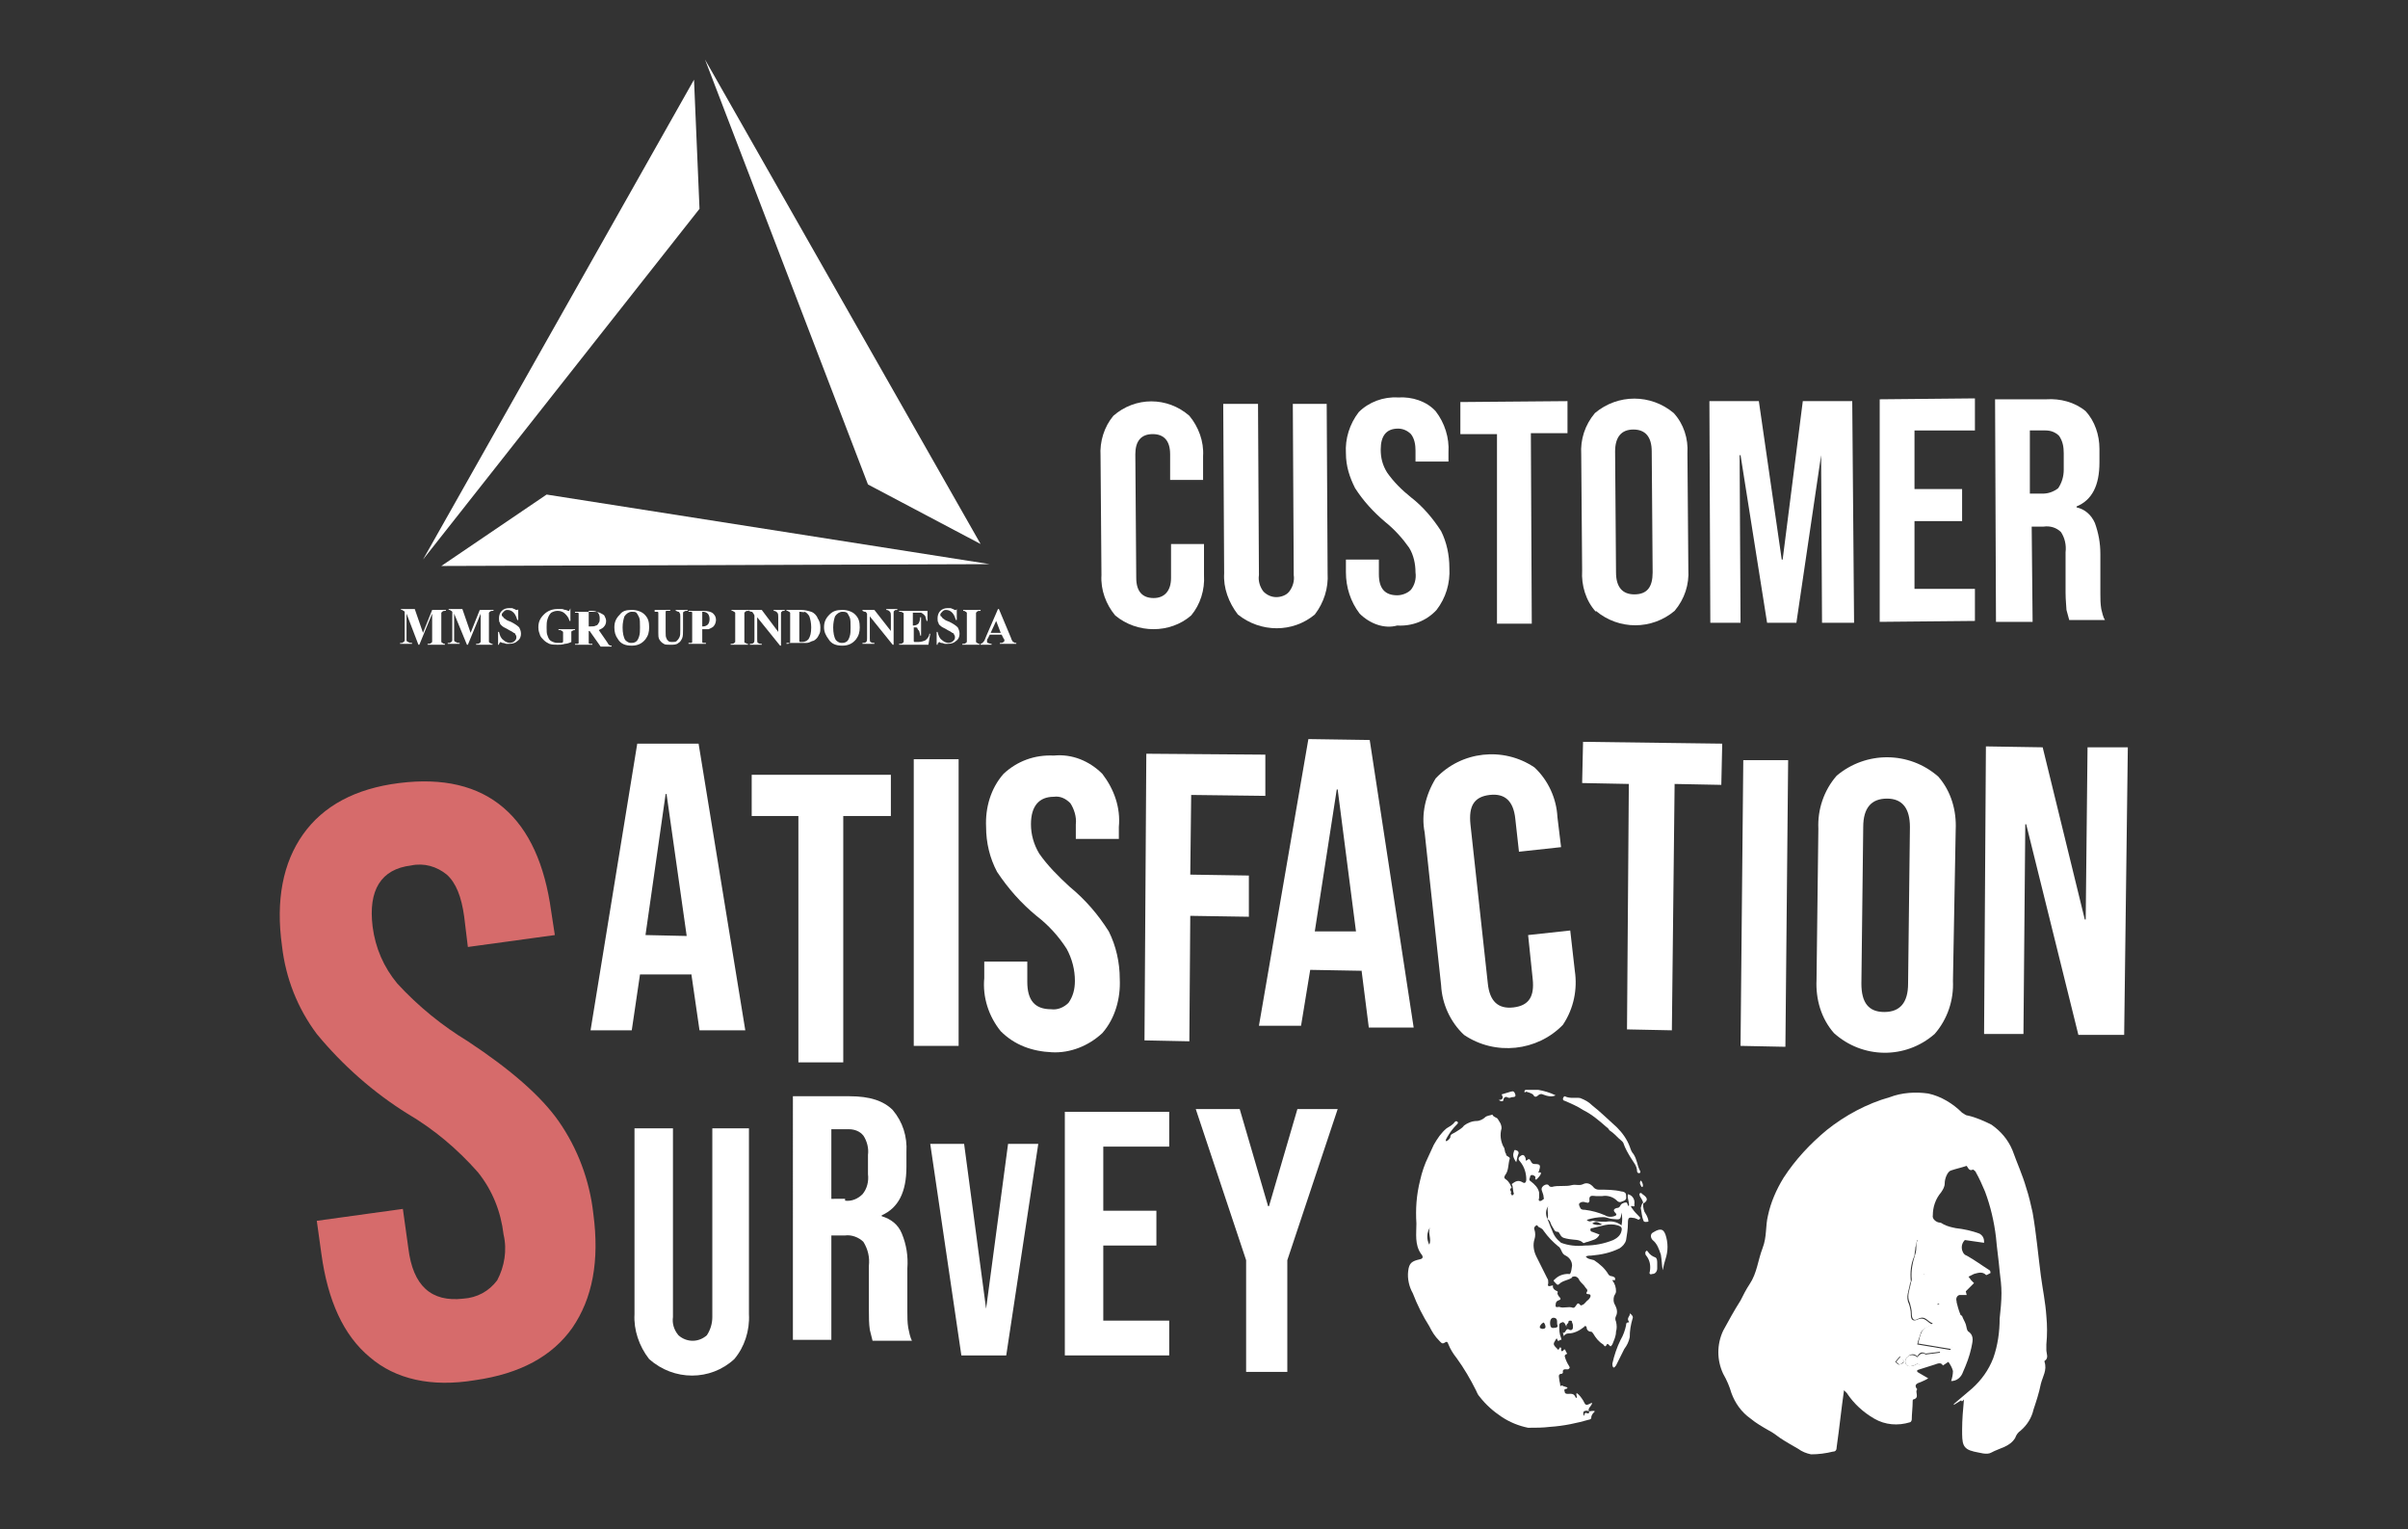 <?xml version="1.0" encoding="utf-8"?>
<!-- Generator: Adobe Illustrator 23.0.0, SVG Export Plug-In . SVG Version: 6.00 Build 0)  -->
<svg version="1.1" id="Layer_1" xmlns="http://www.w3.org/2000/svg" xmlns:xlink="http://www.w3.org/1999/xlink" x="0px" y="0px"
	 viewBox="0 0 263 167" style="enable-background:new 0 0 263 167;" xml:space="preserve">
<rect x="0" y="0" width="263" height="167" fill="#333333" stroke="none"/>
<style type="text/css">
	.st0{fill:#FFFFFF;}
	.st1{fill:#D66B6B;}
</style>
<title>Artboard 1</title>
<g>
	<g>
		<path class="st0" d="M121.8,67.2c-1-1.2-1.6-2.8-1.5-4.4l-0.1-13c-0.1-1.6,0.4-3.2,1.4-4.4c2.4-2.1,5.9-2.1,8.3,0
			c1,1.2,1.6,2.8,1.5,4.4v2.6h-3.6v-2.8c0-1.5-0.7-2.2-1.9-2.2c-1.3,0-1.9,0.8-1.9,2.2l0.1,13.5c0,1.5,0.7,2.2,1.9,2.2
			s1.9-0.8,1.9-2.2v-3.7h3.6v3.4c0.1,1.6-0.4,3.2-1.4,4.4C127.8,69.2,124.2,69.2,121.8,67.2L121.8,67.2z"/>
		<path class="st0" d="M135.2,67.1c-1-1.3-1.6-2.9-1.5-4.5l-0.1-18.5h3.8l0.1,18.7c-0.1,0.6,0.1,1.3,0.5,1.8
			c0.4,0.4,0.9,0.6,1.4,0.6c0.5,0,1.1-0.2,1.4-0.6c0.4-0.5,0.6-1.2,0.5-1.8l-0.1-18.7h3.7l0.1,18.5c0.1,1.6-0.4,3.2-1.4,4.5
			C141.2,69.1,137.7,69.1,135.2,67.1L135.2,67.1z"/>
		<path class="st0" d="M148.5,67c-1-1.3-1.5-2.9-1.5-4.5v-1.4h3.6v1.6c0,1.6,0.7,2.3,2,2.3c0.5,0,1.1-0.2,1.5-0.6
			c0.4-0.5,0.6-1.2,0.5-1.9c0-0.9-0.2-1.9-0.7-2.7c-0.7-1-1.6-2-2.6-2.8c-1.3-1.1-2.4-2.3-3.3-3.7c-0.6-1.2-1-2.4-1-3.8
			c-0.1-1.6,0.4-3.2,1.4-4.5c1.1-1.1,2.7-1.7,4.3-1.6c1.5-0.1,3.1,0.4,4.1,1.5c1,1.3,1.5,2.9,1.4,4.5v1h-3.6v-1.2
			c0-0.6-0.1-1.3-0.5-1.8c-0.4-0.4-0.9-0.6-1.4-0.6c-1.3,0-1.9,0.8-1.9,2.3c0,0.9,0.2,1.7,0.7,2.5c0.7,1,1.6,1.9,2.6,2.7
			c1.3,1,2.4,2.3,3.3,3.7c0.6,1.2,0.9,2.6,0.9,4c0.1,1.7-0.4,3.3-1.4,4.6c-1.1,1.2-2.7,1.8-4.3,1.7C151.2,68.7,149.6,68.1,148.5,67z
			"/>
		<path class="st0" d="M163.5,47.4h-4v-3.5l11.7-0.1v3.5h-4l0.1,20.8h-3.8L163.5,47.4z"/>
		<path class="st0" d="M174.3,66.8c-1.1-1.2-1.6-2.9-1.5-4.5l-0.1-12.7c-0.1-1.6,0.4-3.2,1.5-4.5c2.5-2.1,6.1-2.1,8.6,0
			c1.1,1.2,1.6,2.8,1.5,4.4l0.1,12.7c0.1,1.6-0.4,3.2-1.5,4.5c-2.5,2.1-6.1,2.1-8.6,0L174.3,66.8z M180.5,62.5l-0.1-13.2
			c0-1.6-0.7-2.4-2-2.4c-1.3,0-2,0.8-2,2.4l0.1,13.2c0,1.6,0.7,2.4,2,2.4C179.9,64.9,180.5,64.1,180.5,62.5z"/>
		<path class="st0" d="M186.7,43.8h5.4l2.5,17.3h0.1l2.2-17.3h5.4l0.2,24.2H199l-0.1-18.3l0,0L196.2,68H193l-2.9-18.3h-0.1l0.1,18.3
			h-3.3L186.7,43.8z"/>
		<path class="st0" d="M205.3,43.6l10.4-0.1V47h-6.6v6.4h5.2v3.5h-5.2v7.4h6.6v3.5l-10.4,0.1L205.3,43.6z"/>
		<path class="st0" d="M217.9,43.6h5.6c1.5-0.1,3.1,0.3,4.3,1.3c1,1.1,1.5,2.6,1.5,4.1v1.5c0,2.5-0.8,4.1-2.5,4.8v0.1
			c0.9,0.2,1.6,0.8,2,1.7c0.4,1.1,0.6,2.2,0.6,3.4v4.3c0,0.6,0,1.1,0.1,1.7c0.1,0.4,0.2,0.9,0.4,1.2h-3.9c-0.1-0.4-0.2-0.7-0.3-1.1
			c0-0.3-0.1-1-0.1-1.9v-4.4c0.1-0.8-0.1-1.6-0.5-2.2c-0.5-0.5-1.2-0.7-1.9-0.6h-1.3l0.1,10.4H218L217.9,43.6z M223.1,53.9
			c0.6,0,1.2-0.2,1.7-0.6c0.4-0.6,0.6-1.3,0.6-2v-1.8c0-0.7-0.1-1.3-0.5-1.9c-0.4-0.4-0.9-0.6-1.5-0.6h-1.7v6.9L223.1,53.9z"/>
	</g>
	<path class="st0" d="M209.4,148.2c0.4-0.5,0.7-0.5,0.9-0.3l1.6-0.2c-0.1,0.9-1,1.6-2,1.4c-0.2,0-0.3-0.1-0.5-0.2
		c-0.4,0.3-1.1,0.4-1.2,0.1c-0.2-0.3-0.1-0.7,0.2-0.9C208.6,147.9,209.1,147.9,209.4,148.2C209.4,148.2,209.4,148.2,209.4,148.2z"/>
	<path class="st0" d="M208,148.7c-0.3,0.1-0.4,0.3-0.5,0.3s-0.3-0.2-0.4-0.3l0.5-0.6L208,148.7z"/>
	<g>
		<path class="st1" d="M40.4,148.2c-2.9-2.4-4.6-6.2-5.3-11.3l-0.5-3.6l9.4-1.3l0.6,4.3c0.5,4.1,2.5,5.9,6,5.5
			c1.5-0.1,2.8-0.8,3.7-2c0.8-1.5,1.1-3.3,0.7-5c-0.3-2.5-1.2-4.8-2.8-6.8c-2.2-2.5-4.8-4.7-7.7-6.4c-3.7-2.3-7.1-5.3-9.9-8.7
			c-2.1-2.8-3.4-6.1-3.8-9.6c-0.7-5,0.1-9.1,2.3-12.2c2.2-3.1,5.7-5,10.5-5.6s8.6,0.3,11.4,2.7s4.5,6.2,5.2,11.3l0.4,2.6l-9.5,1.3
			l-0.4-3.3c-0.3-2.2-0.9-3.7-1.9-4.6c-1.1-0.9-2.5-1.3-3.9-1c-3.3,0.4-4.7,2.7-4.2,6.7c0.3,2.3,1.2,4.4,2.7,6.2
			c2.3,2.5,4.9,4.6,7.7,6.3c4.7,3.1,8,6,9.9,8.7c2.1,3,3.4,6.5,3.8,10.1c0.7,5.2-0.1,9.3-2.3,12.5c-2.2,3.1-5.7,5-10.6,5.7
			C47.1,151.5,43.2,150.6,40.4,148.2z"/>
		<path class="st0" d="M69.6,81.2h6.7l5.1,31.3h-5l-0.9-6.2v0.1h-5.6l-0.9,6.1h-4.5L69.6,81.2z M75,102.2l-2.2-15.5h-0.1l-2.2,15.4
			L75,102.2z"/>
		<path class="st0" d="M87.3,89.1h-5.2v-4.5h15.2v4.5h-5.2V116h-4.9V89.1z"/>
		<path class="st0" d="M99.8,82.9h4.9v31.3h-4.9L99.8,82.9z"/>
		<path class="st0" d="M109.3,112.6c-1.3-1.6-2-3.7-1.8-5.8V105h4.7v2.2c0,2,0.8,3,2.6,3c0.7,0.1,1.4-0.2,1.9-0.7
			c0.5-0.7,0.7-1.5,0.7-2.4c0-1.2-0.3-2.4-0.9-3.5c-0.9-1.4-2-2.6-3.3-3.6c-1.7-1.4-3.1-3-4.3-4.8c-0.8-1.5-1.2-3.2-1.2-4.9
			c-0.1-2.1,0.5-4.2,1.9-5.8c1.5-1.4,3.4-2.1,5.5-2c2-0.2,3.9,0.6,5.3,2c1.3,1.7,2,3.7,1.8,5.8v1.3h-4.7V90c0.1-0.8-0.2-1.7-0.6-2.3
			c-0.5-0.5-1.1-0.8-1.8-0.7c-1.6,0-2.5,1-2.5,3c0,1.1,0.3,2.2,0.9,3.2c0.9,1.3,2.1,2.5,3.3,3.6c1.7,1.4,3.1,3,4.3,4.9
			c0.8,1.6,1.2,3.4,1.2,5.2c0.1,2.1-0.5,4.3-1.9,5.9c-1.5,1.4-3.5,2.2-5.5,2.1C112.7,114.8,110.8,114.1,109.3,112.6z"/>
		<path class="st0" d="M125.2,82.3l13,0.1v4.5l-8.1-0.1l-0.1,8.7l6.4,0.1v4.5L130,100l-0.1,13.7l-4.9-0.1L125.2,82.3z"/>
		<path class="st0" d="M142.9,80.7l6.7,0.1l4.8,31.4h-4.9l-0.8-6.3v0.1l-5.6-0.1l-1,6.1h-4.6L142.9,80.7z M148.1,101.7l-2-15.5H146
			l-2.4,15.5L148.1,101.7z"/>
		<path class="st0" d="M159.9,113c-1.5-1.4-2.4-3.4-2.5-5.4l-1.8-16.7c-0.4-2,0.1-4.1,1.2-5.9c2.8-3,7.4-3.5,10.8-1.2
			c1.5,1.4,2.4,3.4,2.5,5.4l0.4,3.3l-4.6,0.5l-0.4-3.6c-0.2-1.9-1.1-2.8-2.8-2.6s-2.3,1.2-2.1,3.2l1.9,17.4c0.2,1.9,1.1,2.8,2.8,2.6
			s2.3-1.2,2.1-3.1l-0.5-4.8l4.6-0.5l0.5,4.4c0.3,2-0.1,4.1-1.3,5.9C167.9,114.8,163.3,115.3,159.9,113L159.9,113z"/>
		<path class="st0" d="M177.9,85.6l-5.1-0.1l0.1-4.5l15.2,0.2l-0.1,4.5l-5.1-0.1l-0.3,26.9l-4.9-0.1L177.9,85.6z"/>
		<path class="st0" d="M190.4,83h4.9l-0.3,31.3l-4.9-0.1L190.4,83z"/>
		<path class="st0" d="M200.3,112.8c-1.4-1.6-2-3.7-1.9-5.8l0.2-16.5c-0.1-2.1,0.6-4.2,2-5.8c3.2-2.7,7.9-2.7,11.1,0.1
			c1.4,1.6,2,3.7,1.9,5.8l-0.3,16.5c0.1,2.1-0.6,4.2-2,5.8C208.1,115.7,203.4,115.6,200.3,112.8L200.3,112.8z M208.4,107.4l0.2-17.1
			c0-2-0.8-3.1-2.5-3.1s-2.6,1-2.6,3.1l-0.2,17.1c0,2.1,0.8,3.1,2.5,3.1S208.4,109.5,208.4,107.4z"/>
		<path class="st0" d="M216.9,81.5l6.2,0.1l4.6,18.8h0.1l0.2-18.8h4.4L232,113H227L221.3,90h-0.1l-0.2,22.9h-4.3L216.9,81.5z"/>
		<path class="st0" d="M70.9,148.4c-1.1-1.4-1.7-3.2-1.6-4.9v-20.3h4.2v20.6c-0.1,0.7,0.1,1.4,0.6,2c0.9,0.8,2.2,0.8,3.1,0
			c0.4-0.6,0.6-1.3,0.6-2v-20.6h4v20.3c0.1,1.8-0.5,3.6-1.6,4.9C77.6,150.8,73.6,150.8,70.9,148.4L70.9,148.4z"/>
		<path class="st0" d="M86.6,119.7h6.2c2.2,0,3.7,0.5,4.7,1.5c1.1,1.3,1.6,2.9,1.5,4.6v1.6c0,2.8-0.9,4.5-2.7,5.3v0.1
			c1,0.3,1.8,0.9,2.2,1.9c0.5,1.2,0.7,2.5,0.6,3.8v4.7c0,0.6,0,1.2,0.1,1.8c0.1,0.5,0.2,1,0.4,1.4h-4.3c-0.1-0.4-0.2-0.8-0.3-1.2
			c-0.1-0.7-0.1-1.4-0.1-2.1v-4.9c0.1-0.9-0.1-1.8-0.6-2.6c-0.5-0.5-1.3-0.8-2-0.7h-1.5v11.4h-4.2V119.7z M92.3,131.1
			c0.7,0.1,1.4-0.2,1.9-0.7c0.5-0.6,0.7-1.4,0.6-2.2v-2.1c0.1-0.7-0.1-1.5-0.5-2.1c-0.4-0.5-1-0.7-1.6-0.7h-1.9v7.6H92.3z"/>
		<path class="st0" d="M101.6,124.9h3.7l2.4,18l0,0l2.4-18h3.3l-3.5,23.1H105L101.6,124.9z"/>
		<path class="st0" d="M116.3,121.4h11.4v3.8h-7.2v7h5.8v3.8h-5.8v8.2h7.2v3.8h-11.4V121.4z"/>
		<path class="st0" d="M136.1,137.6l-5.5-16.5h4.8l3.1,10.6h0.1l3.1-10.6h4.4l-5.5,16.5v12.2h-4.5L136.1,137.6z"/>
		<path class="st0" d="M214.2,152.9l-0.8,0.5v-0.1c0.7-0.6,1.3-1.1,2-1.7c1-0.9,1.8-2,2.3-3.3c0.5-1.4,0.7-2.9,0.7-4.3
			c0.1-0.9,0.2-1.9,0.2-2.8c0-0.8-0.1-1.6-0.2-2.4c-0.1-1.2-0.3-2.5-0.4-3.7c-0.2-1.7-0.6-3.4-1.2-5c-0.3-0.7-0.6-1.4-1-2.1
			c0-0.1-0.3-0.3-0.3-0.3c-0.4,0.2-0.5-0.1-0.7-0.4c-0.6,0.2-1.1,0.3-1.7,0.5c-0.4,0.1-0.7,0.9-0.7,1.4c0,0.4-0.2,0.7-0.4,1
			c-0.6,0.7-0.9,1.6-0.9,2.5c-0.1,0.4,0.4,0.8,0.8,0.8c0.1,0,0.2,0.1,0.4,0.2c0.4,0.2,0.8,0.3,1.3,0.4c0.9,0.1,1.8,0.3,2.6,0.6
			c0.5,0.3,0.5,0.7,0.5,1l-2.1-0.3c-0.3,0.3-0.4,0.7-0.3,1.1c0.1,0.3,0.2,0.5,0.5,0.6c0.9,0.5,1.7,1.1,2.5,1.6
			c0.1,0.1,0.1,0.2,0.1,0.3c-0.2,0.1-0.5,0.3-0.5,0.2c-0.4-0.4-0.9-0.2-1.3-0.1c-0.2,0.1-0.4,0.2-0.6,0.3c0.1,0.1,0.2,0.3,0.3,0.4
			s0.2,0.2,0.3,0.3l-0.9,0.9l0.1,0.4c-0.3,0-0.6,0-0.8,0c-0.3,0.1-0.4,0.4-0.3,0.7c0,0,0,0,0,0.1c0.1,0.4,0.2,0.8,0.4,1.3
			c0,0.1,0.1,0.1,0.2,0.2c0.1,0.3,0.3,0.6,0.4,0.9s0.1,0.7,0.3,0.8c0.7,0.5,0.4,1.2,0.3,1.8c-0.2,0.9-0.5,1.7-0.9,2.6
			c-0.2,0.6-0.7,1-1.3,1c0.1-0.3,0.2-0.7,0.2-1.1c-0.1-0.4-0.3-0.7-0.5-1l-0.6,0.4c-0.2-0.4-0.6-0.2-0.9-0.1l-1.9,0.6v0.2l1.2,0.7
			c-0.3,0.2-0.6,0.3-0.8,0.4s-0.9,0.2-0.4,0.8c-0.3,0.3,0.3,0.9-0.4,1.1c-0.1,0-0.1,0.1-0.1,0.2c0,0.7-0.1,1.4-0.1,2
			c0,0.1-0.1,0.3-0.2,0.3c-1.3,0.4-2.7,0.3-3.9-0.4c-1.2-0.7-2.2-1.6-3-2.8c-0.1-0.1-0.2-0.2-0.3-0.3c-0.3,2.1-0.5,4.1-0.8,6.2
			c0,0.3-0.1,0.5-0.4,0.5c-0.8,0.2-1.6,0.3-2.4,0.3c-0.5-0.1-1-0.3-1.4-0.6c-0.7-0.4-1.4-0.8-2-1.2c-0.4-0.3-0.8-0.6-1.2-0.8
			c-0.7-0.4-1.4-0.8-2-1.3c-1-0.7-1.7-1.7-2.1-2.8c-0.2-0.7-0.5-1.4-0.9-2.1c-0.7-1.5-0.7-3.2,0-4.7c0.6-1.1,1.2-2.2,1.9-3.3
			c0.3-0.6,0.6-1.2,1-1.8c0.8-1.2,0.9-2.6,1.4-3.9s0.3-2.4,0.6-3.6c0.3-1.4,0.9-2.8,1.7-4.1c1.3-2,2.9-3.7,4.7-5.2
			c2-1.6,4.4-2.9,6.9-3.6c1.3-0.5,2.8-0.6,4.2-0.4c1.4,0.3,2.7,1.1,3.7,2.1c0.2,0.1,0.4,0.3,0.6,0.3c0.9,0.2,1.8,0.6,2.6,1
			c1,0.7,1.8,1.6,2.3,2.8c0.5,1.4,1.1,2.7,1.5,4.1c0.3,0.9,0.5,1.8,0.7,2.7c0.4,2.3,0.6,4.6,0.9,6.9c0.2,1.5,0.5,2.9,0.6,4.4
			c0.1,1,0.1,2.1,0,3.1c0,0.2,0,0.4,0,0.6c0,0.4,0.3,0.9-0.2,1.2c0,0,0,0.1,0,0.1c0.3,0.9-0.2,1.6-0.4,2.4c-0.2,1-0.5,1.9-0.8,2.8
			c-0.2,0.9-0.7,1.7-1.4,2.3c-0.3,0.2-0.5,0.5-0.6,0.8c-0.6,1-1.7,1.1-2.6,1.6c-0.5,0.3-1.3,0-1.9-0.1c-1.3-0.3-1.3-0.9-1.3-2.4
			c0-1.1,0.1-2.2,0.2-3.3C214.3,153.1,214.2,153,214.2,152.9z M210.1,139.1h-0.2c-0.1-0.4-0.2-0.8-0.3-1.2c0-0.3,0.2-0.7,0.2-1.1
			c0-0.5-0.1-0.9-0.2-1.4h-0.2c-0.1,0.3-0.1,0.5-0.2,0.8c0,0.3-0.1,0.6-0.1,0.9c-0.4,0.9-0.5,1.8-0.4,2.8c0,0.1-0.1,0.2-0.1,0.3
			c-0.1,0.7-0.5,1.4-0.1,2.2c0.1,0.3,0.2,0.7,0.2,1.1c0,0.6,0.2,0.8,0.7,0.6c0.8-0.4,1.1,0.3,1.6,0.5c-0.2,0.2-0.5,0.3-0.7,0.4
			c-0.2,0.1-0.4,0.3-0.5,0.5c-0.1,0.4-0.3,0.8-0.4,1.3l3.6,0.6c0.3-0.4,0.3-1,0-1.4c-0.2-0.2-0.3-0.5-0.4-0.7
			c-0.1-0.5-0.2-1.1-0.7-1.1l-0.4-1.7l0.3-0.1c-0.1-0.2-0.1-0.4-0.2-0.7c0-0.5-0.3-1-0.7-1.3c-0.2-0.2-0.4-0.5-0.6-0.8L210.1,139.1z
			 M209.4,148.1c-0.3-0.3-0.7-0.3-1,0c-0.3,0.2-0.4,0.6-0.2,0.9c0.2,0.3,0.8,0.2,1.2-0.1c0.8,0.4,1.9,0.1,2.3-0.8
			c0.1-0.2,0.1-0.3,0.2-0.5l-1.6,0.2C210,147.6,209.7,147.6,209.4,148.1L209.4,148.1z M208,148.7l-0.5-0.6l-0.5,0.6
			c0.1,0.1,0.3,0.3,0.4,0.3S207.8,148.9,208,148.7L208,148.7z"/>
		<path class="st0" d="M210.1,139.1l0.3,0.4c0.2,0.3,0.3,0.5,0.6,0.8c0.4,0.3,0.7,0.8,0.7,1.3c0,0.2,0.1,0.5,0.2,0.7l-0.3,0.1
			l0.4,1.7c0.5,0.1,0.6,0.6,0.7,1.1c0.1,0.3,0.2,0.5,0.4,0.7c0.3,0.4,0.3,1,0,1.4l-3.6-0.6c0.1-0.4,0.2-0.9,0.4-1.3
			c0.1-0.2,0.3-0.4,0.5-0.5c0.3-0.1,0.5-0.3,0.7-0.4c-0.6-0.2-0.8-0.9-1.6-0.5c-0.5,0.3-0.7,0-0.7-0.6c0-0.4-0.1-0.7-0.2-1.1
			c-0.4-0.8,0-1.5,0.1-2.2c0-0.1,0.1-0.2,0.1-0.4c-0.1-0.9,0.1-1.9,0.4-2.8c0.1-0.3,0.1-0.6,0.1-0.9c0-0.3,0.1-0.5,0.2-0.8h0.3
			c0.1,0.5,0.1,0.9,0.2,1.4c0,0.4-0.2,0.7-0.2,1.1c0.1,0.4,0.1,0.8,0.3,1.2L210.1,139.1z"/>
		<path class="st0" d="M165.1,129.3c0.4-0.3,0.7-0.5,1.2-0.2c0.3,0.2,0.4-0.1,0.4-0.3c0-0.7-0.2-1.4-0.7-2c-0.2-0.2-0.2-0.4,0.1-0.6
			s0.4,0,0.5,0.2s-0.1,0.5,0.3,0.2c0.1-0.1,0.2,0,0.3,0.2c0.1,0.2,0.2,0.3,0.4,0.3c0.6,0,0.7,0.1,0.5,0.7c0,0.1,0,0.1-0.1,0.2
			s0.3-0.1,0.3,0.1s-0.3,0.5-0.5,0.7c-0.2,0-0.1-0.2-0.1-0.3c-0.1-0.1-0.2-0.2-0.4-0.2c-0.1,0-0.2,0.1-0.2,0.3
			c-0.1,0.1-0.1,0.3,0.1,0.4c0.4,0.3,0.8,0.7,0.9,1.2c0,0.2,0,0.4,0,0.6c0,0.1-0.1,0.2,0,0.3s0.3,0,0.4-0.1c0.1-0.1,0.2-0.1,0.1-0.2
			c0-0.3-0.1-0.5-0.2-0.8c-0.1-0.3,0.1-0.5,0.3-0.6s0.4-0.1,0.5,0.1c0.1,0.1,0.2,0.1,0.3,0.1c0.7-0.2,1.5,0,2.2-0.2
			c0.4-0.1,0.8,0.1,1.2-0.1s0.8-0.1,1.2,0.4c0.1,0.1,0.3,0.2,0.5,0.2c0.8,0,1.7,0,2.5,0.2c0.2,0,0.5,0.1,0.5,0.4s0.1,0.4-0.2,0.6
			c-0.3,0.1-0.5,0.3-0.8,0c-0.4-0.4-1-0.6-1.6-0.5c-0.2,0-0.4,0-0.7,0c-0.3,0-0.8-0.2-0.7,0.5c0,0.2-0.2,0.3-0.3,0.2
			c0,0-0.1,0-0.1,0c-0.2-0.1-0.5-0.1-0.7,0.1c-0.1,0.1,0,0.3,0.1,0.5s0.3,0.2,0.5,0.2c0.8,0.1,1.5,0.3,2.2,0.6
			c0.3,0.2,0.7,0.2,1,0.1c0.3-0.1,0.3-0.2,0.1-0.4s-0.2-0.4,0.2-0.5c0.2,0,0.3-0.1,0.4-0.3c0.1-0.2,0.4-0.3,0.6-0.3
			c0.2,0,0.1,0.3,0.3,0.4c0.1-0.4-0.2-0.8-0.1-1.3c0.5,0.1,0.8,0.6,0.7,1.1c0,0.1,0.1,0.3-0.2,0.2s-0.1,0.2,0,0.3
			c0.2,0.3,0.4,0.5,0.7,0.8c0.1,0.1,0.2,0.2,0.1,0.3c-0.1,0.1-0.2,0.1-0.3,0c-0.1,0-0.2-0.1-0.3-0.1c-0.6-0.1-0.7-0.1-0.7,0.6
			c0,0.6-0.1,1.2-0.2,1.8c-0.1,0.4-0.4,0.7-0.7,0.9c-1,0.5-2,0.7-3.1,0.8c-0.2,0-0.4,0-0.6,0.1c0.2,0.3,0.6,0.3,0.9,0.4
			c0.6,0.4,1.2,0.9,1.6,1.6c0.2,0.2,0.3,0.1,0.5,0.2c0.2,0.1,0.2,0.1,0.2,0.3s-0.2,0-0.3,0.1c0.3,0.4,0.4,0.8,0.4,1.2
			c0,0.2-0.1,0.3-0.2,0.5c-0.1,0.3-0.1,0.7,0.1,1c0.2,0.4,0.3,0.8,0.1,1.2c-0.1,0.2-0.1,0.4,0,0.6c0.1,0.4,0.1,0.8,0,1.1
			c0,0.5-0.2,0.9-0.4,1.4c-0.1,0.1-0.1,0.2-0.2,0.2s-0.3-0.4-0.4-0.2c-0.2,0.4-0.3,0.1-0.4,0c-0.5-0.3-0.8-0.7-1.1-1.2
			c-0.1-0.1-0.1-0.2-0.3-0.2s-0.4-0.2-0.4-0.4s-0.2-0.3-0.3-0.1c-0.5,0.4-1.1,0.7-1.7,0.7c-0.2,0-0.4,0.1-0.5,0.3l-0.1-0.4
			c0.3,0.2,0.3-0.6,0.7-0.3c0.2,0.1,0.4,0,0.4-0.3c0-0.2,0-0.3-0.1-0.5c0-0.1,0-0.2-0.2-0.2s-0.2,0.1-0.2,0.2s-0.3,0.2-0.2,0.5
			l-0.2-0.4c-0.1-0.1-0.2-0.2-0.3-0.1c-0.1,0-0.3,0.1-0.3,0.3c0,0.5,0,0.9,0.2,1.4c0,0.1,0.1,0.3,0,0.2s-0.3,0.3-0.4,0
			s-0.1-0.1-0.2,0c-0.3,0.5-0.3,0.5,0.3,1.1l0.2-0.3c0.2,0.1,0.1,0.2,0.1,0.3s0.1,0.2,0.2,0.1s0.2-0.3,0.3,0s0.3,0.3,0,0.4
			c-0.1,0.1-0.1,0.1-0.1,0.2c0.1,0.4,0.3,0.8,0.5,1.1c0.1,0.2,0,0.2-0.1,0.3s-0.7-0.2-0.6,0.4c0,0-0.1,0.1-0.1,0.1
			c-0.5,0-0.3,0.4-0.3,0.6s0.1,0.4,0.1,0.6s0.1,0.2,0.1,0.1s0.3,0.1,0.4,0.1c0.4,0.1,0.4,0.2,0,0.3c-0.1,0.1,0,0.2,0,0.3
			s0.1,0.2,0.3,0.2c0.4,0,0.7-0.1,0.9,0.4c0,0,0.1,0.1,0.1,0c0,0,0,0,0,0c0.1-0.1-0.1-0.2,0-0.5c0.3,0.2,0.5,0.5,0.7,0.8
			c0.3,0.6,0.3,0.6,0.9,0.3h0.1c-0.1,0.4-0.6,0.6-0.3,1c-0.1-0.2-0.4-0.2-0.6-0.1c0,0,0,0,0,0c-0.1,0.1-0.1,0.3,0,0.5
			c0.1-0.1,0-0.4,0.3-0.3s0.2,0,0.3-0.2c0.2,0,0.4-0.1,0.6,0c-0.2,0.2-0.4,0.4-0.4,0.7c0,0.1-0.1,0.2-0.2,0.2
			c-1.4,0.4-2.8,0.7-4.3,0.8c-0.8,0.1-1.6,0.1-2.4,0.1c-1-0.2-2-0.6-2.9-1.2c-0.9-0.6-1.7-1.3-2.4-2.2c-0.2-0.2-0.3-0.5-0.4-0.7
			c-0.6-1.2-1.3-2.4-2.1-3.5c-0.4-0.5-0.7-1-0.9-1.5c-0.1-0.2-0.1-0.4-0.4-0.2s-0.4,0-0.6-0.2c-0.5-0.5-0.8-1-1.1-1.6
			c-0.7-1.1-1.3-2.3-1.8-3.6c-0.4-0.7-0.6-1.6-0.5-2.4c0.1-0.9,0.4-1.1,1.3-1.3c0.5-0.1,0.2-0.5,0.1-0.6c-0.7-1-0.5-2.2-0.5-3.3
			c-0.1-1.6,0-3.1,0.4-4.7c0.2-0.9,0.5-1.8,0.9-2.6c0.2-0.4,0.4-0.9,0.6-1.3c0.4-0.7,0.8-1.3,1.4-1.8c0.3-0.2,0.6-0.3,0.9-0.7
			c0.1-0.1,0.2-0.1,0.3,0c0,0,0,0,0,0c0.1,0.1,0,0.2-0.1,0.3c-0.4,0.4-0.7,0.8-1,1.3c-0.1,0.2-0.2,0.3-0.2,0.5
			c0.2,0,0.4-0.2,0.5-0.4c0-0.4,0.3-0.4,0.6-0.6c0.3-0.2,0.7-0.4,0.9-0.7c0.4-0.3,0.9-0.5,1.4-0.5c0.3,0,0.7-0.2,0.9-0.4
			c0.2-0.2,0.6-0.2,0.8-0.3c0.1,0.3,0.5,0.3,0.6,0.5s0.4,0.5,0.4,1c-0.2,0.7-0.1,1.4,0.2,2c0.2,0.2,0.1,0.6,0.3,0.8c0,0,0,0.1,0,0.1
			c0.1,0.2,0.4,0.2,0.4,0.4c-0.2,0.6-0.1,1.3-0.5,1.8c-0.1,0.2-0.2,0.3,0.1,0.5c0.3,0.2,0.5,0.6,0.6,0.9c-0.4,0.2,0.1,0.4-0.1,0.6
			c0.1,0.1,0.1,0.3,0.2,0.2c0.1,0,0.2-0.2,0.1-0.3c0,0,0,0,0,0C165.2,129.5,165.2,129.4,165.1,129.3z M169,133.1
			c0.2-0.5-0.1-1,0.1-1.4C168.8,132.1,168.8,132.6,169,133.1c0.2,0.4,0.3,0.8,0.5,1.2c0.2,0.6,0.5,1,1,1.4c0.8,0.3,1.7,0.4,2.6,0.3
			c1.1,0,2.1-0.2,3.1-0.6c0.4-0.2,0.8-0.5,0.9-1c0.1-0.4-0.1-0.5-0.4-0.6c-1-0.3-1.8,0.1-2.8,0.3c-0.1,0-0.2,0-0.2,0.2
			c0,0.1,0.1,0.2,0.2,0.2c0.3,0.1,0.5,0.2,0.8,0.3c-0.3,0.6-0.8,0.6-1.3,0.8c-0.2,0-0.4,0.2-0.5,0.1c-0.4-0.4-1-0.3-1.5-0.4
			c-0.5-0.1-0.8-0.1-1-0.5c-0.1-0.1-0.1-0.3-0.3-0.3s-0.3-0.1-0.4-0.3c-0.2-0.3-0.3-0.5-0.4-0.8C169.2,133.2,169.1,133.2,169,133.1
			L169,133.1z M171.7,138.2c0-0.5-0.3-0.9-0.7-1.1c-0.2-0.1-0.3-0.2-0.4-0.4c-0.1-0.2-0.2-0.5-0.4-0.6c-0.6-0.5-1.1-1-1.6-1.7
			c-0.1-0.2-0.3-0.3-0.5-0.4c-0.1,0-0.2-0.3-0.3-0.2c-0.2,0.1-0.3,0.3-0.2,0.5c0.1,0.3,0.1,0.7,0,1c-0.2,0.6-0.1,1.3,0.2,1.9
			c0.4,0.8,0.8,1.6,1.2,2.4c0.1,0.1,0.1,0.3,0.1,0.5c-0.1,0.3,0,0.4,0.3,0.3s0.2,0,0.2,0.1c0,0.1,0.1,0.3,0.3,0.4s0.3,0.1,0.2,0.3
			c0,0.1,0.1,0.3,0.2,0.4c0.2,0.2,0.2,0.3-0.1,0.4s-0.3,0.4-0.3,0.6s0.3,0.1,0.4,0.1c0.5,0.2,1-0.1,1.5,0.1c0.2,0,0.2-0.1,0.3-0.2
			s0.2-0.5,0.5-0.1c0.1,0.1,0.1,0,0.2,0c0.3-0.1,0.4-0.4,0.7-0.6c0.1-0.1,0.5-0.6-0.1-0.6c-0.1,0-0.2-0.1-0.1-0.2
			c0.2-0.3-0.1-0.4-0.2-0.6s-0.4-0.4-0.6-0.7c-0.1-0.3-0.4-0.5-0.7-0.4c-0.1,0-0.1,0-0.1,0.1c-0.4,0.3-1,0.3-1.4,0.7
			c-0.2,0.2-0.3,0-0.5-0.2s-0.1-0.2,0-0.3c0.4-0.4,0.9-0.6,1.5-0.6C171.5,139.2,171.6,139,171.7,138.2L171.7,138.2z M173.3,133.2
			c0.3,0.3,0.5,0.1,0.7,0.1c0.5,0.1,0.9,0.1,1.4,0.1c0.6-0.1,1.2,0,1.7,0.4c0.1-0.5,0.1-0.9,0-1.4c-0.1,0.8-0.1,0.8-1,0.7
			c-0.3,0-0.6-0.2-1-0.2C174.5,132.9,173.9,133,173.3,133.2L173.3,133.2z M169.6,145c0.4,0,0.6-0.1,0.5-0.3s0.1-0.7-0.3-0.8
			s-0.5,0.3-0.5,0.5S169.3,145,169.6,145z M156.1,135.9c0.3-0.6-0.2-1.3,0.1-1.9C155.8,134.6,155.8,135.3,156.1,135.9L156.1,135.9z
			 M168.6,144.4c-0.2,0.1-0.3,0.2-0.4,0.4s0.1,0.3,0.3,0.3s0.3-0.1,0.3-0.2C168.8,144.7,168.7,144.5,168.6,144.4z M175,133.7
			c-0.3-0.1-0.6-0.5-1.1-0.1C174.3,133.8,174.7,133.8,175,133.7z"/>
		<path class="st0" d="M170.9,119.7c0.6,0.3,1.2,0.1,1.7,0.2c0.5,0.2,0.9,0.4,1.3,0.8c0.9,0.7,1.8,1.6,2.7,2.4
			c0.6,0.6,1.1,1.3,1.4,2.1c0.1,0.3,0.2,0.6,0.4,0.8c0.4,0.6,0.4,1.2,0.7,1.8c0.1,0.1,0.1,0.3-0.1,0.3c-0.1,0-0.2-0.1-0.2-0.2
			c0-0.6-0.4-1-0.7-1.5s-0.6-1-0.8-1.6c-0.1-0.2-0.3-0.3-0.5-0.5c-0.3-0.3-0.6-0.6-0.9-0.8c-0.2-0.1-0.2-0.3-0.4-0.4
			c-0.8-0.7-1.6-1.4-2.6-1.9c-0.6-0.4-1.3-0.7-2-1c-0.1,0-0.2-0.1-0.2-0.2S170.8,119.7,170.9,119.7z"/>
		<path class="st0" d="M178,143.4c0.3,0.2,0.4,0.4,0.3,0.6c-0.2,0.7-0.3,1.3-0.3,2c-0.1,0.5-0.3,0.9-0.6,1.3
			c-0.3,0.6-0.6,1.2-0.9,1.8c-0.1,0.1-0.2,0.3-0.3,0.2s-0.1-0.3-0.1-0.4c0.2-0.9,0.5-1.8,0.9-2.6c0.3-0.5,0.5-1.1,0.6-1.6
			c0-0.1,0-0.3,0.2-0.3s0.1-0.1,0.1-0.1C177.6,143.9,178.1,143.7,178,143.4z"/>
		<path class="st0" d="M181.6,138.7c-0.1-0.6-0.1-1.1-0.2-1.7c-0.2-0.6-0.4-1.2-0.9-1.6c-0.2-0.2-0.3-0.6,0-0.8c0,0,0,0,0,0
			c0.2-0.1,0.3-0.2,0.6-0.3c0.4-0.1,0.6,0,0.8,0.5c0.3,0.9,0.3,1.8,0,2.7C181.8,137.8,181.7,138.2,181.6,138.7z"/>
		<path class="st0" d="M181,138c0,0.2,0,0.3,0,0.5c0,0.3-0.2,0.6-0.5,0.6c-0.1,0-0.2,0.1-0.3,0c-0.1-0.1,0-0.2,0-0.3
			c0.1-0.6,0-1.2-0.4-1.7c-0.1-0.1-0.1-0.2-0.1-0.3c0-0.1,0-0.1,0.1-0.2c0.1-0.1,0.1,0,0.2,0.1c0.2,0.3,0.5,0.5,0.8,0.6
			C181,137.4,181,137.7,181,138z"/>
		<path class="st0" d="M169.9,119.6c-0.4,0.2-0.9,0.1-1.4-0.1c-0.2-0.1-0.4,0-0.5,0.1c-0.2,0.2-0.4,0.2-0.5,0s-0.5-0.3-0.8-0.4
			c-0.1,0-0.2,0.2-0.2,0s0.1-0.2,0.3-0.2c0.4,0,0.8,0,1.2,0C168.6,119.1,169.3,119.3,169.9,119.6z"/>
		<path class="st0" d="M163.7,120.1c0.5,0,0.5-0.3,0.3-0.6l1-0.3c0.3-0.1,0.4,0,0.5,0.3s-0.2,0.3-0.4,0.3c-0.2,0.1-0.3,0.1-0.5,0
			c-0.2-0.1-0.4,0.1-0.4,0.3S163.9,120.3,163.7,120.1z"/>
		<path class="st0" d="M179.5,131.3c-0.1,0.3,0,0.7,0.1,1c0.2,0.3,0.3,0.5,0.4,0.8c0,0.1,0.1,0.3,0,0.3s-0.4,0.1-0.5-0.1
			c-0.2-0.5-0.2-1-0.3-1.4C179.3,131.6,179.3,131.4,179.5,131.3L179.5,131.3z"/>
		<path class="st0" d="M165.6,126.9c-0.2-0.3-0.4-0.6-0.3-1c0.1-0.2,0-0.4,0.3-0.3s0.3,0.3,0.2,0.5
			C165.7,126.3,165.7,126.6,165.6,126.9z"/>
		<path class="st0" d="M179.5,131.4c-0.1-0.3-0.2-0.5-0.4-0.8c0-0.1-0.1-0.2,0-0.3s0.2,0,0.3,0.1C180,130.8,180,131.1,179.5,131.4
			L179.5,131.4z"/>
		<path class="st0" d="M179.2,128.9l0.1,0.1c0.1,0.2,0.2,0.4,0.1,0.6c0,0-0.1,0-0.1,0C179.2,129.4,179,129.2,179.2,128.9z"/>
	</g>
	<g>
		<g>
			<g>
				<g>
					<polygon class="st0" points="46.2,61.1 75.8,8.7 76.4,22.8 					"/>
				</g>
			</g>
			<g>
				<g>
					<polygon class="st0" points="94.8,52.9 107.1,59.4 77,6.5 					"/>
				</g>
			</g>
			<g>
				<g>
					<polygon class="st0" points="108.1,61.6 59.7,54 48.2,61.8 					"/>
				</g>
			</g>
		</g>
		<g>
			<path class="st0" d="M46.2,69.1l1-2.5h1.5v0.1h-0.1c-0.1,0-0.2,0-0.3,0.1c0,0-0.1,0.1-0.1,0.1c0,0,0,0.2,0,0.3v2.5
				c0,0.2,0,0.3,0,0.4c0,0,0.1,0.1,0.1,0.1c0.1,0,0.1,0.1,0.2,0.1h0.1v0.1h-1.9v-0.1h0.1c0.1,0,0.2,0,0.3-0.1c0,0,0.1-0.1,0.1-0.1
				c0,0,0-0.2,0-0.3V67l-1.4,3.4h-0.1L44.4,67v2.6c0,0.2,0,0.3,0,0.3c0,0.1,0.1,0.2,0.2,0.2c0.1,0.1,0.2,0.1,0.4,0.1v0.1h-1.3v-0.1
				h0c0.1,0,0.2,0,0.2,0c0.1,0,0.1-0.1,0.2-0.1c0,0,0.1-0.1,0.1-0.2c0,0,0-0.1,0-0.3v-2.4c0-0.2,0-0.3,0-0.4c0,0-0.1-0.1-0.1-0.1
				c-0.1,0-0.1-0.1-0.2-0.1h-0.1v-0.1h1.5L46.2,69.1z"/>
			<path class="st0" d="M51.4,69.1l1-2.5h1.5v0.1h-0.1c-0.1,0-0.2,0-0.3,0.1c0,0-0.1,0.1-0.1,0.1c0,0,0,0.2,0,0.3v2.5
				c0,0.2,0,0.3,0,0.4c0,0,0.1,0.1,0.1,0.1c0.1,0,0.1,0.1,0.2,0.1h0.1v0.1H52v-0.1h0.1c0.1,0,0.2,0,0.3-0.1c0,0,0.1-0.1,0.1-0.1
				c0,0,0-0.2,0-0.3V67l-1.4,3.4h-0.1L49.6,67v2.6c0,0.2,0,0.3,0,0.3c0,0.1,0.1,0.2,0.2,0.2c0.1,0.1,0.2,0.1,0.4,0.1v0.1h-1.3v-0.1
				h0c0.1,0,0.2,0,0.2,0c0.1,0,0.1-0.1,0.2-0.1c0,0,0.1-0.1,0.1-0.2c0,0,0-0.1,0-0.3v-2.4c0-0.2,0-0.3,0-0.4c0,0-0.1-0.1-0.1-0.1
				c-0.1,0-0.1-0.1-0.2-0.1h-0.1v-0.1h1.5L51.4,69.1z"/>
			<path class="st0" d="M56.6,66.5l0,1.2h-0.1c-0.1-0.3-0.2-0.6-0.4-0.8c-0.2-0.2-0.4-0.3-0.7-0.3c-0.2,0-0.3,0.1-0.4,0.2
				c-0.1,0.1-0.2,0.2-0.2,0.3c0,0.1,0,0.2,0.1,0.2c0.1,0.1,0.1,0.2,0.3,0.3c0.1,0.1,0.3,0.2,0.6,0.3c0.4,0.2,0.7,0.4,0.9,0.6
				c0.1,0.2,0.2,0.4,0.2,0.7c0,0.3-0.1,0.6-0.4,0.8c-0.2,0.2-0.5,0.3-0.9,0.3c-0.1,0-0.2,0-0.3,0c-0.1,0-0.2-0.1-0.4-0.1
				c-0.1,0-0.2-0.1-0.2-0.1c0,0-0.1,0-0.1,0.1c-0.1,0-0.1,0.1-0.1,0.2h-0.1V69h0.1c0.1,0.4,0.2,0.7,0.5,0.9c0.2,0.2,0.5,0.3,0.7,0.3
				c0.2,0,0.4-0.1,0.5-0.2c0.1-0.1,0.2-0.2,0.2-0.4c0-0.1,0-0.2-0.1-0.3c0-0.1-0.1-0.2-0.2-0.2c-0.1-0.1-0.3-0.2-0.5-0.3
				c-0.3-0.2-0.6-0.3-0.7-0.4c-0.1-0.1-0.3-0.2-0.3-0.4c-0.1-0.1-0.1-0.3-0.1-0.5c0-0.3,0.1-0.6,0.3-0.8c0.2-0.2,0.5-0.3,0.8-0.3
				c0.1,0,0.2,0,0.3,0c0.1,0,0.2,0.1,0.3,0.1c0.1,0.1,0.2,0.1,0.3,0.1c0,0,0.1,0,0.1,0C56.5,66.7,56.5,66.7,56.6,66.5L56.6,66.5z"/>
			<path class="st0" d="M62.3,66.5v1.3h-0.1c-0.1-0.4-0.3-0.6-0.5-0.8c-0.2-0.2-0.5-0.3-0.8-0.3c-0.3,0-0.5,0.1-0.7,0.2
				c-0.2,0.2-0.3,0.4-0.4,0.7c-0.1,0.3-0.1,0.6-0.1,0.9c0,0.4,0,0.7,0.1,0.9c0.1,0.3,0.2,0.5,0.4,0.6c0.2,0.1,0.4,0.2,0.7,0.2
				c0.1,0,0.2,0,0.3,0c0.1,0,0.2,0,0.3-0.1v-0.8c0-0.1,0-0.2,0-0.3c0,0-0.1-0.1-0.1-0.1c-0.1,0-0.1-0.1-0.2-0.1H61v-0.1h1.8v0.1
				c-0.1,0-0.2,0-0.3,0.1c-0.1,0-0.1,0.1-0.1,0.1c0,0,0,0.1,0,0.3v0.8c-0.2,0.1-0.5,0.2-0.7,0.2c-0.3,0.1-0.5,0.1-0.8,0.1
				c-0.3,0-0.6,0-0.9-0.1c-0.2-0.1-0.4-0.2-0.6-0.4c-0.2-0.2-0.3-0.3-0.4-0.5c-0.1-0.3-0.2-0.5-0.2-0.9c0-0.6,0.2-1,0.6-1.4
				c0.4-0.4,0.9-0.6,1.5-0.6c0.2,0,0.3,0,0.5,0c0.1,0,0.2,0.1,0.4,0.1c0.2,0.1,0.3,0.1,0.3,0.1c0.1,0,0.1,0,0.1-0.1
				c0,0,0.1-0.1,0.1-0.2H62.3z"/>
			<path class="st0" d="M64.3,68.7v1.1c0,0.2,0,0.3,0,0.4c0,0.1,0.1,0.1,0.1,0.1c0.1,0,0.2,0,0.3,0v0.1h-1.9v-0.1c0.2,0,0.3,0,0.3,0
				c0.1,0,0.1-0.1,0.1-0.1c0-0.1,0-0.2,0-0.4v-2.4c0-0.2,0-0.3,0-0.4c0-0.1-0.1-0.1-0.1-0.1c-0.1,0-0.2,0-0.3,0v-0.1h1.7
				c0.4,0,0.8,0,1,0.1c0.2,0.1,0.4,0.2,0.5,0.3c0.1,0.2,0.2,0.4,0.2,0.6c0,0.3-0.1,0.5-0.3,0.7c-0.1,0.1-0.3,0.2-0.5,0.3l0.9,1.3
				c0.1,0.2,0.2,0.3,0.2,0.3c0.1,0.1,0.2,0.1,0.3,0.1v0.1h-1.2l-1.2-1.7H64.3z M64.3,66.8v1.6h0.2c0.3,0,0.4,0,0.6-0.1
				c0.1,0,0.2-0.1,0.3-0.3c0.1-0.1,0.1-0.3,0.1-0.5c0-0.3-0.1-0.5-0.2-0.6c-0.1-0.1-0.3-0.2-0.6-0.2H64.3z"/>
			<path class="st0" d="M69,66.6c0.6,0,1.1,0.2,1.4,0.5c0.4,0.4,0.5,0.8,0.5,1.4c0,0.5-0.1,0.9-0.4,1.3c-0.4,0.5-0.9,0.7-1.5,0.7
				c-0.7,0-1.2-0.2-1.5-0.7c-0.3-0.4-0.4-0.8-0.4-1.3c0-0.6,0.2-1,0.6-1.4C68,66.7,68.4,66.6,69,66.6z M69,66.8
				c-0.3,0-0.6,0.2-0.8,0.5C68.1,67.6,68,68,68,68.5c0,0.6,0.1,1.1,0.3,1.4c0.2,0.2,0.4,0.3,0.6,0.3c0.2,0,0.3,0,0.5-0.1
				c0.2-0.1,0.3-0.3,0.4-0.6c0.1-0.3,0.1-0.6,0.1-1c0-0.5,0-0.9-0.1-1.1c-0.1-0.2-0.2-0.4-0.3-0.5C69.4,66.8,69.2,66.8,69,66.8z"/>
			<path class="st0" d="M71.3,66.6h1.9v0.1h-0.1c-0.1,0-0.2,0-0.3,0c-0.1,0-0.1,0.1-0.1,0.1c0,0.1,0,0.2,0,0.4v1.8
				c0,0.3,0,0.6,0.1,0.7c0,0.1,0.1,0.2,0.2,0.3c0.1,0.1,0.3,0.1,0.4,0.1c0.2,0,0.4,0,0.5-0.1c0.1-0.1,0.2-0.2,0.3-0.4
				c0.1-0.2,0.1-0.4,0.1-0.8v-1.5c0-0.2,0-0.3-0.1-0.4c0-0.1-0.1-0.1-0.1-0.1c-0.1,0-0.2-0.1-0.3-0.1v-0.1h1.3v0.1H75
				c-0.1,0-0.2,0-0.3,0.1c-0.1,0-0.1,0.1-0.1,0.2c0,0.1,0,0.2,0,0.3v1.4c0,0.4,0,0.8-0.1,1c-0.1,0.2-0.2,0.4-0.4,0.5
				c-0.2,0.2-0.5,0.2-0.9,0.2c-0.3,0-0.6,0-0.7-0.1c-0.2-0.1-0.4-0.3-0.5-0.5c-0.1-0.2-0.1-0.4-0.1-0.7v-1.8c0-0.2,0-0.3,0-0.4
				c0-0.1-0.1-0.1-0.1-0.1c-0.1,0-0.2,0-0.3,0V66.6z"/>
			<path class="st0" d="M76.7,68.7v1c0,0.2,0,0.3,0,0.4c0,0.1,0.1,0.1,0.1,0.1c0.1,0,0.2,0,0.3,0v0.1h-1.9v-0.1c0.2,0,0.3,0,0.3,0
				c0.1,0,0.1-0.1,0.1-0.1c0-0.1,0-0.2,0-0.4v-2.4c0-0.2,0-0.3,0-0.4s-0.1-0.1-0.1-0.1c-0.1,0-0.2,0-0.3,0v-0.1h1.6
				c0.5,0,0.9,0.1,1.1,0.3c0.2,0.2,0.3,0.4,0.3,0.7c0,0.2-0.1,0.5-0.2,0.6c-0.1,0.2-0.4,0.3-0.6,0.4C77.4,68.7,77.1,68.7,76.7,68.7z
				 M76.7,66.8v1.6c0.1,0,0.1,0,0.1,0c0.2,0,0.4-0.1,0.5-0.2c0.1-0.1,0.2-0.3,0.2-0.6c0-0.3-0.1-0.5-0.2-0.6
				c-0.1-0.1-0.3-0.2-0.5-0.2H76.7z"/>
			<path class="st0" d="M81.7,70.3v0.1h-1.9v-0.1h0.1c0.1,0,0.2,0,0.3-0.1c0,0,0.1-0.1,0.1-0.1c0,0,0-0.2,0-0.3v-2.5
				c0-0.2,0-0.3,0-0.4c0,0-0.1-0.1-0.1-0.1c-0.1,0-0.1-0.1-0.2-0.1h-0.1v-0.1h1.9v0.1h-0.1c-0.1,0-0.2,0-0.3,0.1
				c0,0-0.1,0.1-0.1,0.1c0,0,0,0.2,0,0.3v2.5c0,0.2,0,0.3,0,0.4s0.1,0.1,0.1,0.1c0.1,0,0.1,0.1,0.2,0.1H81.7z"/>
			<path class="st0" d="M83.2,66.6L85,69v-1.6c0-0.2,0-0.4-0.1-0.5c-0.1-0.1-0.2-0.2-0.4-0.2v-0.1h1.2v0.1c-0.2,0-0.3,0-0.3,0.1
				c-0.1,0-0.1,0.1-0.1,0.2c0,0.1,0,0.2,0,0.4v3.1h-0.1l-2.5-3.1v2.4c0,0.2,0,0.4,0.1,0.4c0.1,0.1,0.2,0.1,0.3,0.1h0.1v0.1h-1.3
				v-0.1c0.2,0,0.3,0,0.4-0.1c0.1-0.1,0.1-0.2,0.1-0.4v-2.6L82.3,67c-0.1-0.1-0.1-0.2-0.2-0.2c-0.1,0-0.1,0-0.3-0.1v-0.1H83.2z"/>
			<path class="st0" d="M85.9,70.4v-0.1H86c0.1,0,0.2,0,0.2-0.1c0.1,0,0.1-0.1,0.1-0.1c0,0,0-0.2,0-0.3v-2.5c0-0.2,0-0.3,0-0.4
				c0,0-0.1-0.1-0.1-0.1c-0.1,0-0.1-0.1-0.2-0.1h-0.1v-0.1h1.6c0.4,0,0.8,0.1,1.1,0.2c0.3,0.1,0.6,0.4,0.7,0.7
				c0.2,0.3,0.3,0.6,0.3,1c0,0.3,0,0.5-0.1,0.7s-0.2,0.4-0.3,0.5c-0.1,0.1-0.3,0.3-0.5,0.3c-0.2,0.1-0.4,0.2-0.6,0.2
				c-0.1,0-0.3,0-0.5,0H85.9z M87.3,66.8v2.9c0,0.2,0,0.2,0,0.3c0,0,0,0.1,0.1,0.1c0,0,0.1,0,0.2,0c0.3,0,0.5-0.1,0.7-0.3
				c0.2-0.3,0.3-0.7,0.3-1.3c0-0.5-0.1-0.9-0.2-1.2c-0.1-0.2-0.3-0.4-0.5-0.5C87.8,66.9,87.6,66.8,87.3,66.8z"/>
			<path class="st0" d="M92,66.6c0.6,0,1.1,0.2,1.4,0.5c0.4,0.4,0.5,0.8,0.5,1.4c0,0.5-0.1,0.9-0.4,1.3c-0.4,0.5-0.9,0.7-1.5,0.7
				c-0.7,0-1.2-0.2-1.5-0.7C90.2,69.4,90,69,90,68.5c0-0.6,0.2-1,0.6-1.4C91,66.7,91.4,66.6,92,66.6z M92,66.8
				c-0.3,0-0.6,0.2-0.8,0.5C91.1,67.6,91,68,91,68.5c0,0.6,0.1,1.1,0.3,1.4c0.2,0.2,0.4,0.3,0.6,0.3c0.2,0,0.3,0,0.5-0.1
				c0.2-0.1,0.3-0.3,0.4-0.6c0.1-0.3,0.1-0.6,0.1-1c0-0.5,0-0.9-0.1-1.1c-0.1-0.2-0.2-0.4-0.3-0.5C92.3,66.8,92.2,66.8,92,66.8z"/>
			<path class="st0" d="M95.5,66.6l1.8,2.3v-1.6c0-0.2,0-0.4-0.1-0.5c-0.1-0.1-0.2-0.2-0.4-0.2v-0.1H98v0.1c-0.2,0-0.3,0-0.3,0.1
				c-0.1,0-0.1,0.1-0.1,0.2c0,0.1,0,0.2,0,0.4v3.1h-0.1L95,67.3v2.4c0,0.2,0,0.4,0.1,0.4c0.1,0.1,0.2,0.1,0.3,0.1h0.1v0.1h-1.3v-0.1
				c0.2,0,0.3,0,0.4-0.1c0.1-0.1,0.1-0.2,0.1-0.4v-2.6L94.7,67c-0.1-0.1-0.1-0.2-0.2-0.2c-0.1,0-0.1,0-0.3-0.1v-0.1H95.5z"/>
			<path class="st0" d="M99.7,66.8v1.5h0.1c0.2,0,0.4-0.1,0.5-0.2c0.1-0.1,0.2-0.4,0.2-0.7h0.1v2h-0.1c0-0.2-0.1-0.4-0.1-0.5
				c-0.1-0.1-0.2-0.2-0.2-0.3s-0.2-0.1-0.4-0.1v1.1c0,0.2,0,0.3,0,0.4c0,0,0,0.1,0.1,0.1c0,0,0.1,0,0.2,0h0.2c0.3,0,0.6-0.1,0.8-0.2
				c0.2-0.2,0.4-0.4,0.4-0.7h0.1l-0.2,1.2h-3.2v-0.1h0.1c0.1,0,0.2,0,0.3-0.1c0,0,0.1-0.1,0.1-0.1c0,0,0-0.2,0-0.3v-2.5
				c0-0.2,0-0.3,0-0.3c0-0.1-0.1-0.1-0.1-0.1c-0.1-0.1-0.2-0.1-0.3-0.1h-0.1v-0.1h3.1v1.1h-0.1c-0.1-0.3-0.1-0.5-0.2-0.6
				c-0.1-0.1-0.2-0.2-0.4-0.3c-0.1,0-0.3,0-0.6,0H99.7z"/>
			<path class="st0" d="M104.5,66.5l0,1.2h-0.1c-0.1-0.3-0.2-0.6-0.4-0.8c-0.2-0.2-0.4-0.3-0.7-0.3c-0.2,0-0.3,0.1-0.4,0.2
				c-0.1,0.1-0.2,0.2-0.2,0.3c0,0.1,0,0.2,0.1,0.2c0.1,0.1,0.1,0.2,0.3,0.3c0.1,0.1,0.3,0.2,0.6,0.3c0.4,0.2,0.7,0.4,0.9,0.6
				c0.1,0.2,0.2,0.4,0.2,0.7c0,0.3-0.1,0.6-0.4,0.8c-0.2,0.2-0.5,0.3-0.9,0.3c-0.1,0-0.2,0-0.3,0c-0.1,0-0.2-0.1-0.4-0.1
				c-0.1,0-0.2-0.1-0.2-0.1c0,0-0.1,0-0.1,0.1c-0.1,0-0.1,0.1-0.1,0.2h-0.1V69h0.1c0.1,0.4,0.2,0.7,0.5,0.9c0.2,0.2,0.5,0.3,0.7,0.3
				c0.2,0,0.4-0.1,0.5-0.2c0.1-0.1,0.2-0.2,0.2-0.4c0-0.1,0-0.2-0.1-0.3c0-0.1-0.1-0.2-0.2-0.2c-0.1-0.1-0.3-0.2-0.5-0.3
				c-0.3-0.2-0.6-0.3-0.7-0.4c-0.1-0.1-0.3-0.2-0.3-0.4c-0.1-0.1-0.1-0.3-0.1-0.5c0-0.3,0.1-0.6,0.3-0.8c0.2-0.2,0.5-0.3,0.8-0.3
				c0.1,0,0.2,0,0.3,0c0.1,0,0.2,0.1,0.3,0.1c0.1,0.1,0.2,0.1,0.3,0.1c0,0,0.1,0,0.1,0C104.3,66.7,104.4,66.7,104.5,66.5L104.5,66.5
				z"/>
			<path class="st0" d="M107,70.3v0.1h-1.9v-0.1h0.1c0.1,0,0.2,0,0.3-0.1c0,0,0.1-0.1,0.1-0.1c0,0,0-0.2,0-0.3v-2.5
				c0-0.2,0-0.3,0-0.4c0,0-0.1-0.1-0.1-0.1c-0.1,0-0.1-0.1-0.2-0.1h-0.1v-0.1h1.9v0.1h-0.1c-0.1,0-0.2,0-0.3,0.1
				c0,0-0.1,0.1-0.1,0.1c0,0,0,0.2,0,0.3v2.5c0,0.2,0,0.3,0,0.4c0,0,0.1,0.1,0.1,0.1c0.1,0,0.1,0.1,0.2,0.1H107z"/>
			<path class="st0" d="M109.4,69.3h-1.3l-0.2,0.4c-0.1,0.1-0.1,0.2-0.1,0.3c0,0.1,0,0.2,0.1,0.2c0,0,0.2,0.1,0.4,0.1v0.1h-1.2v-0.1
				c0.1,0,0.2-0.1,0.3-0.2c0.1-0.1,0.2-0.3,0.3-0.6l1.3-3h0.1l1.3,3.1c0.1,0.3,0.2,0.5,0.3,0.5c0.1,0.1,0.1,0.1,0.3,0.1v0.1h-1.8
				v-0.1h0.1c0.1,0,0.2,0,0.3-0.1c0,0,0.1-0.1,0.1-0.1c0,0,0-0.1,0-0.1c0,0,0-0.1-0.1-0.2L109.4,69.3z M109.3,69.1l-0.5-1.3
				l-0.6,1.3H109.3z"/>
		</g>
	</g>
</g>
</svg>
